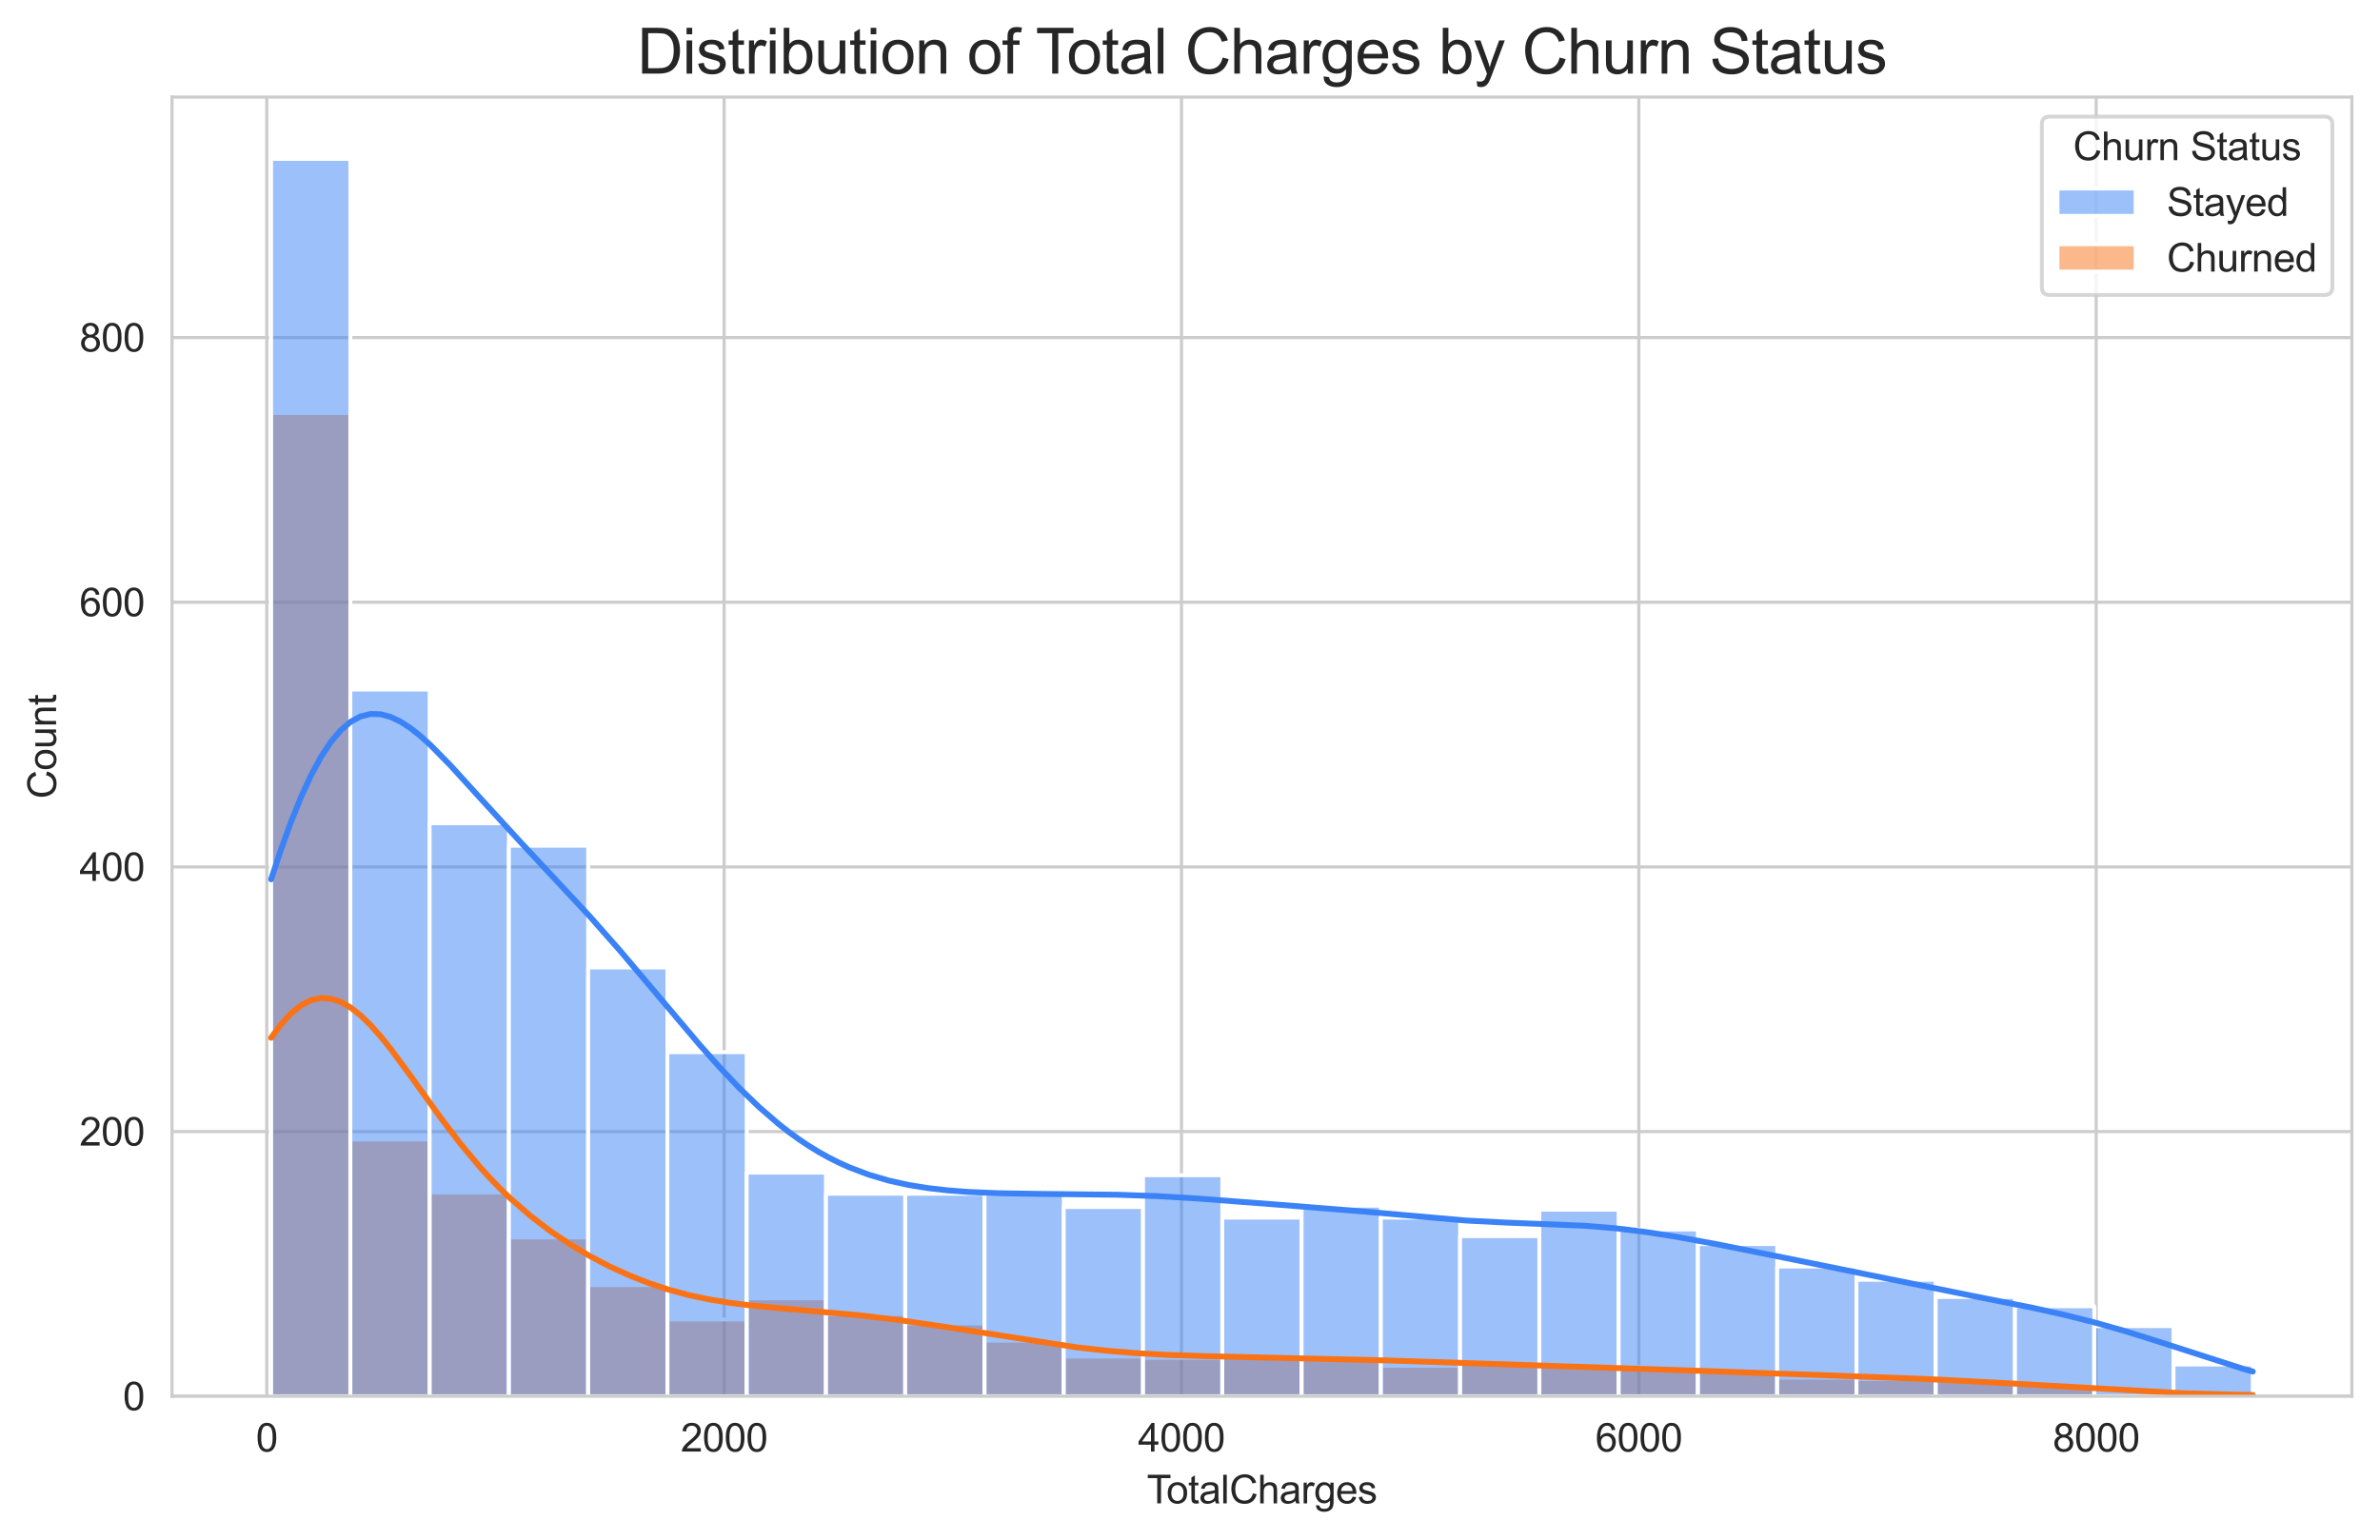 <?xml version="1.0" encoding="utf-8" standalone="no"?>
<!DOCTYPE svg PUBLIC "-//W3C//DTD SVG 1.1//EN"
  "http://www.w3.org/Graphics/SVG/1.1/DTD/svg11.dtd">
<svg xmlns:xlink="http://www.w3.org/1999/xlink" width="609.228pt" height="394.217pt" viewBox="0 0 609.228 394.217" xmlns="http://www.w3.org/2000/svg" version="1.1">
 <defs>
  <style type="text/css">*{stroke-linejoin: round; stroke-linecap: butt}</style>
 </defs>
 <g id="figure_1">
  <g id="patch_1">
   <path d="M 0 394.217 
L 609.228 394.217 
L 609.228 0 
L 0 0 
z
" style="fill: #ffffff"/>
  </g>
  <g id="axes_1">
   <g id="patch_2">
    <path d="M 44.028 357.488 
L 602.028 357.488 
L 602.028 24.848 
L 44.028 24.848 
z
" style="fill: #ffffff"/>
   </g>
   <g id="matplotlib.axis_1">
    <g id="xtick_1">
     <g id="line2d_1">
      <path d="M 68.291 357.488 
L 68.291 24.848 
" clip-path="url(#p79ebdaca90)" style="fill: none; stroke: #cccccc; stroke-width: 0.8; stroke-linecap: round"/>
     </g>
     <g id="text_1">
      <!-- 0 -->
      <g style="fill: #262626" transform="translate(65.511 371.645) scale(0.1 -0.1)">
       <defs>
        <path id="ArialMT-30" d="M 266 2259 
Q 266 3072 433 3567 
Q 600 4063 929 4331 
Q 1259 4600 1759 4600 
Q 2128 4600 2406 4451 
Q 2684 4303 2865 4023 
Q 3047 3744 3150 3342 
Q 3253 2941 3253 2259 
Q 3253 1453 3087 958 
Q 2922 463 2592 192 
Q 2263 -78 1759 -78 
Q 1097 -78 719 397 
Q 266 969 266 2259 
z
M 844 2259 
Q 844 1131 1108 757 
Q 1372 384 1759 384 
Q 2147 384 2411 759 
Q 2675 1134 2675 2259 
Q 2675 3391 2411 3762 
Q 2147 4134 1753 4134 
Q 1366 4134 1134 3806 
Q 844 3388 844 2259 
z
" transform="scale(0.016)"/>
       </defs>
       <use xlink:href="#ArialMT-30"/>
      </g>
     </g>
    </g>
    <g id="xtick_2">
     <g id="line2d_2">
      <path d="M 185.363 357.488 
L 185.363 24.848 
" clip-path="url(#p79ebdaca90)" style="fill: none; stroke: #cccccc; stroke-width: 0.8; stroke-linecap: round"/>
     </g>
     <g id="text_2">
      <!-- 2000 -->
      <g style="fill: #262626" transform="translate(174.241 371.645) scale(0.1 -0.1)">
       <defs>
        <path id="ArialMT-32" d="M 3222 541 
L 3222 0 
L 194 0 
Q 188 203 259 391 
Q 375 700 629 1000 
Q 884 1300 1366 1694 
Q 2113 2306 2375 2664 
Q 2638 3022 2638 3341 
Q 2638 3675 2398 3904 
Q 2159 4134 1775 4134 
Q 1369 4134 1125 3890 
Q 881 3647 878 3216 
L 300 3275 
Q 359 3922 746 4261 
Q 1134 4600 1788 4600 
Q 2447 4600 2831 4234 
Q 3216 3869 3216 3328 
Q 3216 3053 3103 2787 
Q 2991 2522 2730 2228 
Q 2469 1934 1863 1422 
Q 1356 997 1212 845 
Q 1069 694 975 541 
L 3222 541 
z
" transform="scale(0.016)"/>
       </defs>
       <use xlink:href="#ArialMT-32"/>
       <use xlink:href="#ArialMT-30" transform="translate(55.615 0)"/>
       <use xlink:href="#ArialMT-30" transform="translate(111.23 0)"/>
       <use xlink:href="#ArialMT-30" transform="translate(166.846 0)"/>
      </g>
     </g>
    </g>
    <g id="xtick_3">
     <g id="line2d_3">
      <path d="M 302.435 357.488 
L 302.435 24.848 
" clip-path="url(#p79ebdaca90)" style="fill: none; stroke: #cccccc; stroke-width: 0.8; stroke-linecap: round"/>
     </g>
     <g id="text_3">
      <!-- 4000 -->
      <g style="fill: #262626" transform="translate(291.313 371.645) scale(0.1 -0.1)">
       <defs>
        <path id="ArialMT-34" d="M 2069 0 
L 2069 1097 
L 81 1097 
L 81 1613 
L 2172 4581 
L 2631 4581 
L 2631 1613 
L 3250 1613 
L 3250 1097 
L 2631 1097 
L 2631 0 
L 2069 0 
z
M 2069 1613 
L 2069 3678 
L 634 1613 
L 2069 1613 
z
" transform="scale(0.016)"/>
       </defs>
       <use xlink:href="#ArialMT-34"/>
       <use xlink:href="#ArialMT-30" transform="translate(55.615 0)"/>
       <use xlink:href="#ArialMT-30" transform="translate(111.23 0)"/>
       <use xlink:href="#ArialMT-30" transform="translate(166.846 0)"/>
      </g>
     </g>
    </g>
    <g id="xtick_4">
     <g id="line2d_4">
      <path d="M 419.507 357.488 
L 419.507 24.848 
" clip-path="url(#p79ebdaca90)" style="fill: none; stroke: #cccccc; stroke-width: 0.8; stroke-linecap: round"/>
     </g>
     <g id="text_4">
      <!-- 6000 -->
      <g style="fill: #262626" transform="translate(408.385 371.645) scale(0.1 -0.1)">
       <defs>
        <path id="ArialMT-36" d="M 3184 3459 
L 2625 3416 
Q 2550 3747 2413 3897 
Q 2184 4138 1850 4138 
Q 1581 4138 1378 3988 
Q 1113 3794 959 3422 
Q 806 3050 800 2363 
Q 1003 2672 1297 2822 
Q 1591 2972 1913 2972 
Q 2475 2972 2870 2558 
Q 3266 2144 3266 1488 
Q 3266 1056 3080 686 
Q 2894 316 2569 119 
Q 2244 -78 1831 -78 
Q 1128 -78 684 439 
Q 241 956 241 2144 
Q 241 3472 731 4075 
Q 1159 4600 1884 4600 
Q 2425 4600 2770 4297 
Q 3116 3994 3184 3459 
z
M 888 1484 
Q 888 1194 1011 928 
Q 1134 663 1356 523 
Q 1578 384 1822 384 
Q 2178 384 2434 671 
Q 2691 959 2691 1453 
Q 2691 1928 2437 2201 
Q 2184 2475 1800 2475 
Q 1419 2475 1153 2201 
Q 888 1928 888 1484 
z
" transform="scale(0.016)"/>
       </defs>
       <use xlink:href="#ArialMT-36"/>
       <use xlink:href="#ArialMT-30" transform="translate(55.615 0)"/>
       <use xlink:href="#ArialMT-30" transform="translate(111.23 0)"/>
       <use xlink:href="#ArialMT-30" transform="translate(166.846 0)"/>
      </g>
     </g>
    </g>
    <g id="xtick_5">
     <g id="line2d_5">
      <path d="M 536.579 357.488 
L 536.579 24.848 
" clip-path="url(#p79ebdaca90)" style="fill: none; stroke: #cccccc; stroke-width: 0.8; stroke-linecap: round"/>
     </g>
     <g id="text_5">
      <!-- 8000 -->
      <g style="fill: #262626" transform="translate(525.457 371.645) scale(0.1 -0.1)">
       <defs>
        <path id="ArialMT-38" d="M 1131 2484 
Q 781 2613 612 2850 
Q 444 3088 444 3419 
Q 444 3919 803 4259 
Q 1163 4600 1759 4600 
Q 2359 4600 2725 4251 
Q 3091 3903 3091 3403 
Q 3091 3084 2923 2848 
Q 2756 2613 2416 2484 
Q 2838 2347 3058 2040 
Q 3278 1734 3278 1309 
Q 3278 722 2862 322 
Q 2447 -78 1769 -78 
Q 1091 -78 675 323 
Q 259 725 259 1325 
Q 259 1772 486 2073 
Q 713 2375 1131 2484 
z
M 1019 3438 
Q 1019 3113 1228 2906 
Q 1438 2700 1772 2700 
Q 2097 2700 2305 2904 
Q 2513 3109 2513 3406 
Q 2513 3716 2298 3927 
Q 2084 4138 1766 4138 
Q 1444 4138 1231 3931 
Q 1019 3725 1019 3438 
z
M 838 1322 
Q 838 1081 952 856 
Q 1066 631 1291 507 
Q 1516 384 1775 384 
Q 2178 384 2440 643 
Q 2703 903 2703 1303 
Q 2703 1709 2433 1975 
Q 2163 2241 1756 2241 
Q 1359 2241 1098 1978 
Q 838 1716 838 1322 
z
" transform="scale(0.016)"/>
       </defs>
       <use xlink:href="#ArialMT-38"/>
       <use xlink:href="#ArialMT-30" transform="translate(55.615 0)"/>
       <use xlink:href="#ArialMT-30" transform="translate(111.23 0)"/>
       <use xlink:href="#ArialMT-30" transform="translate(166.846 0)"/>
      </g>
     </g>
    </g>
    <g id="text_6">
     <!-- TotalCharges -->
     <g style="fill: #262626" transform="translate(293.572 384.913) scale(0.1 -0.1)">
      <defs>
       <path id="ArialMT-54" d="M 1659 0 
L 1659 4041 
L 150 4041 
L 150 4581 
L 3781 4581 
L 3781 4041 
L 2266 4041 
L 2266 0 
L 1659 0 
z
" transform="scale(0.016)"/>
       <path id="ArialMT-6f" d="M 213 1659 
Q 213 2581 725 3025 
Q 1153 3394 1769 3394 
Q 2453 3394 2887 2945 
Q 3322 2497 3322 1706 
Q 3322 1066 3130 698 
Q 2938 331 2570 128 
Q 2203 -75 1769 -75 
Q 1072 -75 642 372 
Q 213 819 213 1659 
z
M 791 1659 
Q 791 1022 1069 705 
Q 1347 388 1769 388 
Q 2188 388 2466 706 
Q 2744 1025 2744 1678 
Q 2744 2294 2464 2611 
Q 2184 2928 1769 2928 
Q 1347 2928 1069 2612 
Q 791 2297 791 1659 
z
" transform="scale(0.016)"/>
       <path id="ArialMT-74" d="M 1650 503 
L 1731 6 
Q 1494 -44 1306 -44 
Q 1000 -44 831 53 
Q 663 150 594 308 
Q 525 466 525 972 
L 525 2881 
L 113 2881 
L 113 3319 
L 525 3319 
L 525 4141 
L 1084 4478 
L 1084 3319 
L 1650 3319 
L 1650 2881 
L 1084 2881 
L 1084 941 
Q 1084 700 1114 631 
Q 1144 563 1211 522 
Q 1278 481 1403 481 
Q 1497 481 1650 503 
z
" transform="scale(0.016)"/>
       <path id="ArialMT-61" d="M 2588 409 
Q 2275 144 1986 34 
Q 1697 -75 1366 -75 
Q 819 -75 525 192 
Q 231 459 231 875 
Q 231 1119 342 1320 
Q 453 1522 633 1644 
Q 813 1766 1038 1828 
Q 1203 1872 1538 1913 
Q 2219 1994 2541 2106 
Q 2544 2222 2544 2253 
Q 2544 2597 2384 2738 
Q 2169 2928 1744 2928 
Q 1347 2928 1158 2789 
Q 969 2650 878 2297 
L 328 2372 
Q 403 2725 575 2942 
Q 747 3159 1072 3276 
Q 1397 3394 1825 3394 
Q 2250 3394 2515 3294 
Q 2781 3194 2906 3042 
Q 3031 2891 3081 2659 
Q 3109 2516 3109 2141 
L 3109 1391 
Q 3109 606 3145 398 
Q 3181 191 3288 0 
L 2700 0 
Q 2613 175 2588 409 
z
M 2541 1666 
Q 2234 1541 1622 1453 
Q 1275 1403 1131 1340 
Q 988 1278 909 1158 
Q 831 1038 831 891 
Q 831 666 1001 516 
Q 1172 366 1500 366 
Q 1825 366 2078 508 
Q 2331 650 2450 897 
Q 2541 1088 2541 1459 
L 2541 1666 
z
" transform="scale(0.016)"/>
       <path id="ArialMT-6c" d="M 409 0 
L 409 4581 
L 972 4581 
L 972 0 
L 409 0 
z
" transform="scale(0.016)"/>
       <path id="ArialMT-43" d="M 3763 1606 
L 4369 1453 
Q 4178 706 3683 314 
Q 3188 -78 2472 -78 
Q 1731 -78 1267 223 
Q 803 525 561 1097 
Q 319 1669 319 2325 
Q 319 3041 592 3573 
Q 866 4106 1370 4382 
Q 1875 4659 2481 4659 
Q 3169 4659 3637 4309 
Q 4106 3959 4291 3325 
L 3694 3184 
Q 3534 3684 3231 3912 
Q 2928 4141 2469 4141 
Q 1941 4141 1586 3887 
Q 1231 3634 1087 3207 
Q 944 2781 944 2328 
Q 944 1744 1114 1308 
Q 1284 872 1643 656 
Q 2003 441 2422 441 
Q 2931 441 3284 734 
Q 3638 1028 3763 1606 
z
" transform="scale(0.016)"/>
       <path id="ArialMT-68" d="M 422 0 
L 422 4581 
L 984 4581 
L 984 2938 
Q 1378 3394 1978 3394 
Q 2347 3394 2619 3248 
Q 2891 3103 3008 2847 
Q 3125 2591 3125 2103 
L 3125 0 
L 2563 0 
L 2563 2103 
Q 2563 2525 2380 2717 
Q 2197 2909 1863 2909 
Q 1613 2909 1392 2779 
Q 1172 2650 1078 2428 
Q 984 2206 984 1816 
L 984 0 
L 422 0 
z
" transform="scale(0.016)"/>
       <path id="ArialMT-72" d="M 416 0 
L 416 3319 
L 922 3319 
L 922 2816 
Q 1116 3169 1280 3281 
Q 1444 3394 1641 3394 
Q 1925 3394 2219 3213 
L 2025 2691 
Q 1819 2813 1613 2813 
Q 1428 2813 1281 2702 
Q 1134 2591 1072 2394 
Q 978 2094 978 1738 
L 978 0 
L 416 0 
z
" transform="scale(0.016)"/>
       <path id="ArialMT-67" d="M 319 -275 
L 866 -356 
Q 900 -609 1056 -725 
Q 1266 -881 1628 -881 
Q 2019 -881 2231 -725 
Q 2444 -569 2519 -288 
Q 2563 -116 2559 434 
Q 2191 0 1641 0 
Q 956 0 581 494 
Q 206 988 206 1678 
Q 206 2153 378 2554 
Q 550 2956 876 3175 
Q 1203 3394 1644 3394 
Q 2231 3394 2613 2919 
L 2613 3319 
L 3131 3319 
L 3131 450 
Q 3131 -325 2973 -648 
Q 2816 -972 2473 -1159 
Q 2131 -1347 1631 -1347 
Q 1038 -1347 672 -1080 
Q 306 -813 319 -275 
z
M 784 1719 
Q 784 1066 1043 766 
Q 1303 466 1694 466 
Q 2081 466 2343 764 
Q 2606 1063 2606 1700 
Q 2606 2309 2336 2618 
Q 2066 2928 1684 2928 
Q 1309 2928 1046 2623 
Q 784 2319 784 1719 
z
" transform="scale(0.016)"/>
       <path id="ArialMT-65" d="M 2694 1069 
L 3275 997 
Q 3138 488 2766 206 
Q 2394 -75 1816 -75 
Q 1088 -75 661 373 
Q 234 822 234 1631 
Q 234 2469 665 2931 
Q 1097 3394 1784 3394 
Q 2450 3394 2872 2941 
Q 3294 2488 3294 1666 
Q 3294 1616 3291 1516 
L 816 1516 
Q 847 969 1125 678 
Q 1403 388 1819 388 
Q 2128 388 2347 550 
Q 2566 713 2694 1069 
z
M 847 1978 
L 2700 1978 
Q 2663 2397 2488 2606 
Q 2219 2931 1791 2931 
Q 1403 2931 1139 2672 
Q 875 2413 847 1978 
z
" transform="scale(0.016)"/>
       <path id="ArialMT-73" d="M 197 991 
L 753 1078 
Q 800 744 1014 566 
Q 1228 388 1613 388 
Q 2000 388 2187 545 
Q 2375 703 2375 916 
Q 2375 1106 2209 1216 
Q 2094 1291 1634 1406 
Q 1016 1563 777 1677 
Q 538 1791 414 1992 
Q 291 2194 291 2438 
Q 291 2659 392 2848 
Q 494 3038 669 3163 
Q 800 3259 1026 3326 
Q 1253 3394 1513 3394 
Q 1903 3394 2198 3281 
Q 2494 3169 2634 2976 
Q 2775 2784 2828 2463 
L 2278 2388 
Q 2241 2644 2061 2787 
Q 1881 2931 1553 2931 
Q 1166 2931 1000 2803 
Q 834 2675 834 2503 
Q 834 2394 903 2306 
Q 972 2216 1119 2156 
Q 1203 2125 1616 2013 
Q 2213 1853 2448 1751 
Q 2684 1650 2818 1456 
Q 2953 1263 2953 975 
Q 2953 694 2789 445 
Q 2625 197 2315 61 
Q 2006 -75 1616 -75 
Q 969 -75 630 194 
Q 291 463 197 991 
z
" transform="scale(0.016)"/>
      </defs>
      <use xlink:href="#ArialMT-54"/>
      <use xlink:href="#ArialMT-6f" transform="translate(49.959 0)"/>
      <use xlink:href="#ArialMT-74" transform="translate(105.574 0)"/>
      <use xlink:href="#ArialMT-61" transform="translate(133.357 0)"/>
      <use xlink:href="#ArialMT-6c" transform="translate(188.973 0)"/>
      <use xlink:href="#ArialMT-43" transform="translate(211.189 0)"/>
      <use xlink:href="#ArialMT-68" transform="translate(283.406 0)"/>
      <use xlink:href="#ArialMT-61" transform="translate(339.021 0)"/>
      <use xlink:href="#ArialMT-72" transform="translate(394.637 0)"/>
      <use xlink:href="#ArialMT-67" transform="translate(427.938 0)"/>
      <use xlink:href="#ArialMT-65" transform="translate(483.553 0)"/>
      <use xlink:href="#ArialMT-73" transform="translate(539.168 0)"/>
     </g>
    </g>
   </g>
   <g id="matplotlib.axis_2">
    <g id="ytick_1">
     <g id="line2d_6">
      <path d="M 44.028 357.488 
L 602.028 357.488 
" clip-path="url(#p79ebdaca90)" style="fill: none; stroke: #cccccc; stroke-width: 0.8; stroke-linecap: round"/>
     </g>
     <g id="text_7">
      <!-- 0 -->
      <g style="fill: #262626" transform="translate(31.467 361.066) scale(0.1 -0.1)">
       <use xlink:href="#ArialMT-30"/>
      </g>
     </g>
    </g>
    <g id="ytick_2">
     <g id="line2d_7">
      <path d="M 44.028 289.723 
L 602.028 289.723 
" clip-path="url(#p79ebdaca90)" style="fill: none; stroke: #cccccc; stroke-width: 0.8; stroke-linecap: round"/>
     </g>
     <g id="text_8">
      <!-- 200 -->
      <g style="fill: #262626" transform="translate(20.345 293.302) scale(0.1 -0.1)">
       <use xlink:href="#ArialMT-32"/>
       <use xlink:href="#ArialMT-30" transform="translate(55.615 0)"/>
       <use xlink:href="#ArialMT-30" transform="translate(111.23 0)"/>
      </g>
     </g>
    </g>
    <g id="ytick_3">
     <g id="line2d_8">
      <path d="M 44.028 221.958 
L 602.028 221.958 
" clip-path="url(#p79ebdaca90)" style="fill: none; stroke: #cccccc; stroke-width: 0.8; stroke-linecap: round"/>
     </g>
     <g id="text_9">
      <!-- 400 -->
      <g style="fill: #262626" transform="translate(20.345 225.537) scale(0.1 -0.1)">
       <use xlink:href="#ArialMT-34"/>
       <use xlink:href="#ArialMT-30" transform="translate(55.615 0)"/>
       <use xlink:href="#ArialMT-30" transform="translate(111.23 0)"/>
      </g>
     </g>
    </g>
    <g id="ytick_4">
     <g id="line2d_9">
      <path d="M 44.028 154.193 
L 602.028 154.193 
" clip-path="url(#p79ebdaca90)" style="fill: none; stroke: #cccccc; stroke-width: 0.8; stroke-linecap: round"/>
     </g>
     <g id="text_10">
      <!-- 600 -->
      <g style="fill: #262626" transform="translate(20.345 157.772) scale(0.1 -0.1)">
       <use xlink:href="#ArialMT-36"/>
       <use xlink:href="#ArialMT-30" transform="translate(55.615 0)"/>
       <use xlink:href="#ArialMT-30" transform="translate(111.23 0)"/>
      </g>
     </g>
    </g>
    <g id="ytick_5">
     <g id="line2d_10">
      <path d="M 44.028 86.429 
L 602.028 86.429 
" clip-path="url(#p79ebdaca90)" style="fill: none; stroke: #cccccc; stroke-width: 0.8; stroke-linecap: round"/>
     </g>
     <g id="text_11">
      <!-- 800 -->
      <g style="fill: #262626" transform="translate(20.345 90.008) scale(0.1 -0.1)">
       <use xlink:href="#ArialMT-38"/>
       <use xlink:href="#ArialMT-30" transform="translate(55.615 0)"/>
       <use xlink:href="#ArialMT-30" transform="translate(111.23 0)"/>
      </g>
     </g>
    </g>
    <g id="text_12">
     <!-- Count -->
     <g style="fill: #262626" transform="translate(14.358 204.509) rotate(-90) scale(0.1 -0.1)">
      <defs>
       <path id="ArialMT-75" d="M 2597 0 
L 2597 488 
Q 2209 -75 1544 -75 
Q 1250 -75 995 37 
Q 741 150 617 320 
Q 494 491 444 738 
Q 409 903 409 1263 
L 409 3319 
L 972 3319 
L 972 1478 
Q 972 1038 1006 884 
Q 1059 663 1231 536 
Q 1403 409 1656 409 
Q 1909 409 2131 539 
Q 2353 669 2445 892 
Q 2538 1116 2538 1541 
L 2538 3319 
L 3100 3319 
L 3100 0 
L 2597 0 
z
" transform="scale(0.016)"/>
       <path id="ArialMT-6e" d="M 422 0 
L 422 3319 
L 928 3319 
L 928 2847 
Q 1294 3394 1984 3394 
Q 2284 3394 2536 3286 
Q 2788 3178 2913 3003 
Q 3038 2828 3088 2588 
Q 3119 2431 3119 2041 
L 3119 0 
L 2556 0 
L 2556 2019 
Q 2556 2363 2490 2533 
Q 2425 2703 2258 2804 
Q 2091 2906 1866 2906 
Q 1506 2906 1245 2678 
Q 984 2450 984 1813 
L 984 0 
L 422 0 
z
" transform="scale(0.016)"/>
      </defs>
      <use xlink:href="#ArialMT-43"/>
      <use xlink:href="#ArialMT-6f" transform="translate(72.217 0)"/>
      <use xlink:href="#ArialMT-75" transform="translate(127.832 0)"/>
      <use xlink:href="#ArialMT-6e" transform="translate(183.447 0)"/>
      <use xlink:href="#ArialMT-74" transform="translate(239.062 0)"/>
     </g>
    </g>
   </g>
   <g id="patch_3">
    <path d="M 69.392 357.488 
L 89.683 357.488 
L 89.683 105.742 
L 69.392 105.742 
z
" clip-path="url(#p79ebdaca90)" style="fill: #f97316; fill-opacity: 0.5; stroke: #ffffff; stroke-linejoin: miter"/>
   </g>
   <g id="patch_4">
    <path d="M 89.683 357.488 
L 109.974 357.488 
L 109.974 291.756 
L 89.683 291.756 
z
" clip-path="url(#p79ebdaca90)" style="fill: #f97316; fill-opacity: 0.5; stroke: #ffffff; stroke-linejoin: miter"/>
   </g>
   <g id="patch_5">
    <path d="M 109.974 357.488 
L 130.264 357.488 
L 130.264 305.309 
L 109.974 305.309 
z
" clip-path="url(#p79ebdaca90)" style="fill: #f97316; fill-opacity: 0.5; stroke: #ffffff; stroke-linejoin: miter"/>
   </g>
   <g id="patch_6">
    <path d="M 130.264 357.488 
L 150.555 357.488 
L 150.555 316.829 
L 130.264 316.829 
z
" clip-path="url(#p79ebdaca90)" style="fill: #f97316; fill-opacity: 0.5; stroke: #ffffff; stroke-linejoin: miter"/>
   </g>
   <g id="patch_7">
    <path d="M 150.555 357.488 
L 170.846 357.488 
L 170.846 329.026 
L 150.555 329.026 
z
" clip-path="url(#p79ebdaca90)" style="fill: #f97316; fill-opacity: 0.5; stroke: #ffffff; stroke-linejoin: miter"/>
   </g>
   <g id="patch_8">
    <path d="M 170.846 357.488 
L 191.137 357.488 
L 191.137 337.836 
L 170.846 337.836 
z
" clip-path="url(#p79ebdaca90)" style="fill: #f97316; fill-opacity: 0.5; stroke: #ffffff; stroke-linejoin: miter"/>
   </g>
   <g id="patch_9">
    <path d="M 191.137 357.488 
L 211.428 357.488 
L 211.428 332.415 
L 191.137 332.415 
z
" clip-path="url(#p79ebdaca90)" style="fill: #f97316; fill-opacity: 0.5; stroke: #ffffff; stroke-linejoin: miter"/>
   </g>
   <g id="patch_10">
    <path d="M 211.428 357.488 
L 231.719 357.488 
L 231.719 336.48 
L 211.428 336.48 
z
" clip-path="url(#p79ebdaca90)" style="fill: #f97316; fill-opacity: 0.5; stroke: #ffffff; stroke-linejoin: miter"/>
   </g>
   <g id="patch_11">
    <path d="M 231.719 357.488 
L 252.01 357.488 
L 252.01 338.852 
L 231.719 338.852 
z
" clip-path="url(#p79ebdaca90)" style="fill: #f97316; fill-opacity: 0.5; stroke: #ffffff; stroke-linejoin: miter"/>
   </g>
   <g id="patch_12">
    <path d="M 252.01 357.488 
L 272.301 357.488 
L 272.301 343.257 
L 252.01 343.257 
z
" clip-path="url(#p79ebdaca90)" style="fill: #f97316; fill-opacity: 0.5; stroke: #ffffff; stroke-linejoin: miter"/>
   </g>
   <g id="patch_13">
    <path d="M 272.301 357.488 
L 292.592 357.488 
L 292.592 347.323 
L 272.301 347.323 
z
" clip-path="url(#p79ebdaca90)" style="fill: #f97316; fill-opacity: 0.5; stroke: #ffffff; stroke-linejoin: miter"/>
   </g>
   <g id="patch_14">
    <path d="M 292.592 357.488 
L 312.883 357.488 
L 312.883 347.662 
L 292.592 347.662 
z
" clip-path="url(#p79ebdaca90)" style="fill: #f97316; fill-opacity: 0.5; stroke: #ffffff; stroke-linejoin: miter"/>
   </g>
   <g id="patch_15">
    <path d="M 312.883 357.488 
L 333.174 357.488 
L 333.174 347.323 
L 312.883 347.323 
z
" clip-path="url(#p79ebdaca90)" style="fill: #f97316; fill-opacity: 0.5; stroke: #ffffff; stroke-linejoin: miter"/>
   </g>
   <g id="patch_16">
    <path d="M 333.174 357.488 
L 353.464 357.488 
L 353.464 347.323 
L 333.174 347.323 
z
" clip-path="url(#p79ebdaca90)" style="fill: #f97316; fill-opacity: 0.5; stroke: #ffffff; stroke-linejoin: miter"/>
   </g>
   <g id="patch_17">
    <path d="M 353.464 357.488 
L 373.755 357.488 
L 373.755 349.695 
L 353.464 349.695 
z
" clip-path="url(#p79ebdaca90)" style="fill: #f97316; fill-opacity: 0.5; stroke: #ffffff; stroke-linejoin: miter"/>
   </g>
   <g id="patch_18">
    <path d="M 373.755 357.488 
L 394.046 357.488 
L 394.046 349.017 
L 373.755 349.017 
z
" clip-path="url(#p79ebdaca90)" style="fill: #f97316; fill-opacity: 0.5; stroke: #ffffff; stroke-linejoin: miter"/>
   </g>
   <g id="patch_19">
    <path d="M 394.046 357.488 
L 414.337 357.488 
L 414.337 349.695 
L 394.046 349.695 
z
" clip-path="url(#p79ebdaca90)" style="fill: #f97316; fill-opacity: 0.5; stroke: #ffffff; stroke-linejoin: miter"/>
   </g>
   <g id="patch_20">
    <path d="M 414.337 357.488 
L 434.628 357.488 
L 434.628 350.033 
L 414.337 350.033 
z
" clip-path="url(#p79ebdaca90)" style="fill: #f97316; fill-opacity: 0.5; stroke: #ffffff; stroke-linejoin: miter"/>
   </g>
   <g id="patch_21">
    <path d="M 434.628 357.488 
L 454.919 357.488 
L 454.919 350.711 
L 434.628 350.711 
z
" clip-path="url(#p79ebdaca90)" style="fill: #f97316; fill-opacity: 0.5; stroke: #ffffff; stroke-linejoin: miter"/>
   </g>
   <g id="patch_22">
    <path d="M 454.919 357.488 
L 475.21 357.488 
L 475.21 352.744 
L 454.919 352.744 
z
" clip-path="url(#p79ebdaca90)" style="fill: #f97316; fill-opacity: 0.5; stroke: #ffffff; stroke-linejoin: miter"/>
   </g>
   <g id="patch_23">
    <path d="M 475.21 357.488 
L 495.501 357.488 
L 495.501 353.083 
L 475.21 353.083 
z
" clip-path="url(#p79ebdaca90)" style="fill: #f97316; fill-opacity: 0.5; stroke: #ffffff; stroke-linejoin: miter"/>
   </g>
   <g id="patch_24">
    <path d="M 495.501 357.488 
L 515.792 357.488 
L 515.792 353.422 
L 495.501 353.422 
z
" clip-path="url(#p79ebdaca90)" style="fill: #f97316; fill-opacity: 0.5; stroke: #ffffff; stroke-linejoin: miter"/>
   </g>
   <g id="patch_25">
    <path d="M 515.792 357.488 
L 536.083 357.488 
L 536.083 354.438 
L 515.792 354.438 
z
" clip-path="url(#p79ebdaca90)" style="fill: #f97316; fill-opacity: 0.5; stroke: #ffffff; stroke-linejoin: miter"/>
   </g>
   <g id="patch_26">
    <path d="M 536.083 357.488 
L 556.374 357.488 
L 556.374 356.81 
L 536.083 356.81 
z
" clip-path="url(#p79ebdaca90)" style="fill: #f97316; fill-opacity: 0.5; stroke: #ffffff; stroke-linejoin: miter"/>
   </g>
   <g id="patch_27">
    <path d="M 556.374 357.488 
L 576.664 357.488 
L 576.664 357.149 
L 556.374 357.149 
z
" clip-path="url(#p79ebdaca90)" style="fill: #f97316; fill-opacity: 0.5; stroke: #ffffff; stroke-linejoin: miter"/>
   </g>
   <g id="patch_28">
    <path d="M 69.392 357.488 
L 89.683 357.488 
L 89.683 40.688 
L 69.392 40.688 
z
" clip-path="url(#p79ebdaca90)" style="fill: #3b82f6; fill-opacity: 0.5; stroke: #ffffff; stroke-linejoin: miter"/>
   </g>
   <g id="patch_29">
    <path d="M 89.683 357.488 
L 109.974 357.488 
L 109.974 176.556 
L 89.683 176.556 
z
" clip-path="url(#p79ebdaca90)" style="fill: #3b82f6; fill-opacity: 0.5; stroke: #ffffff; stroke-linejoin: miter"/>
   </g>
   <g id="patch_30">
    <path d="M 109.974 357.488 
L 130.264 357.488 
L 130.264 210.777 
L 109.974 210.777 
z
" clip-path="url(#p79ebdaca90)" style="fill: #3b82f6; fill-opacity: 0.5; stroke: #ffffff; stroke-linejoin: miter"/>
   </g>
   <g id="patch_31">
    <path d="M 130.264 357.488 
L 150.555 357.488 
L 150.555 216.537 
L 130.264 216.537 
z
" clip-path="url(#p79ebdaca90)" style="fill: #3b82f6; fill-opacity: 0.5; stroke: #ffffff; stroke-linejoin: miter"/>
   </g>
   <g id="patch_32">
    <path d="M 150.555 357.488 
L 170.846 357.488 
L 170.846 247.709 
L 150.555 247.709 
z
" clip-path="url(#p79ebdaca90)" style="fill: #3b82f6; fill-opacity: 0.5; stroke: #ffffff; stroke-linejoin: miter"/>
   </g>
   <g id="patch_33">
    <path d="M 170.846 357.488 
L 191.137 357.488 
L 191.137 269.393 
L 170.846 269.393 
z
" clip-path="url(#p79ebdaca90)" style="fill: #3b82f6; fill-opacity: 0.5; stroke: #ffffff; stroke-linejoin: miter"/>
   </g>
   <g id="patch_34">
    <path d="M 191.137 357.488 
L 211.428 357.488 
L 211.428 300.226 
L 191.137 300.226 
z
" clip-path="url(#p79ebdaca90)" style="fill: #3b82f6; fill-opacity: 0.5; stroke: #ffffff; stroke-linejoin: miter"/>
   </g>
   <g id="patch_35">
    <path d="M 211.428 357.488 
L 231.719 357.488 
L 231.719 305.647 
L 211.428 305.647 
z
" clip-path="url(#p79ebdaca90)" style="fill: #3b82f6; fill-opacity: 0.5; stroke: #ffffff; stroke-linejoin: miter"/>
   </g>
   <g id="patch_36">
    <path d="M 231.719 357.488 
L 252.01 357.488 
L 252.01 305.647 
L 231.719 305.647 
z
" clip-path="url(#p79ebdaca90)" style="fill: #3b82f6; fill-opacity: 0.5; stroke: #ffffff; stroke-linejoin: miter"/>
   </g>
   <g id="patch_37">
    <path d="M 252.01 357.488 
L 272.301 357.488 
L 272.301 305.647 
L 252.01 305.647 
z
" clip-path="url(#p79ebdaca90)" style="fill: #3b82f6; fill-opacity: 0.5; stroke: #ffffff; stroke-linejoin: miter"/>
   </g>
   <g id="patch_38">
    <path d="M 272.301 357.488 
L 292.592 357.488 
L 292.592 309.036 
L 272.301 309.036 
z
" clip-path="url(#p79ebdaca90)" style="fill: #3b82f6; fill-opacity: 0.5; stroke: #ffffff; stroke-linejoin: miter"/>
   </g>
   <g id="patch_39">
    <path d="M 292.592 357.488 
L 312.883 357.488 
L 312.883 300.904 
L 292.592 300.904 
z
" clip-path="url(#p79ebdaca90)" style="fill: #3b82f6; fill-opacity: 0.5; stroke: #ffffff; stroke-linejoin: miter"/>
   </g>
   <g id="patch_40">
    <path d="M 312.883 357.488 
L 333.174 357.488 
L 333.174 311.746 
L 312.883 311.746 
z
" clip-path="url(#p79ebdaca90)" style="fill: #3b82f6; fill-opacity: 0.5; stroke: #ffffff; stroke-linejoin: miter"/>
   </g>
   <g id="patch_41">
    <path d="M 333.174 357.488 
L 353.464 357.488 
L 353.464 308.697 
L 333.174 308.697 
z
" clip-path="url(#p79ebdaca90)" style="fill: #3b82f6; fill-opacity: 0.5; stroke: #ffffff; stroke-linejoin: miter"/>
   </g>
   <g id="patch_42">
    <path d="M 353.464 357.488 
L 373.755 357.488 
L 373.755 311.746 
L 353.464 311.746 
z
" clip-path="url(#p79ebdaca90)" style="fill: #3b82f6; fill-opacity: 0.5; stroke: #ffffff; stroke-linejoin: miter"/>
   </g>
   <g id="patch_43">
    <path d="M 373.755 357.488 
L 394.046 357.488 
L 394.046 316.49 
L 373.755 316.49 
z
" clip-path="url(#p79ebdaca90)" style="fill: #3b82f6; fill-opacity: 0.5; stroke: #ffffff; stroke-linejoin: miter"/>
   </g>
   <g id="patch_44">
    <path d="M 394.046 357.488 
L 414.337 357.488 
L 414.337 309.713 
L 394.046 309.713 
z
" clip-path="url(#p79ebdaca90)" style="fill: #3b82f6; fill-opacity: 0.5; stroke: #ffffff; stroke-linejoin: miter"/>
   </g>
   <g id="patch_45">
    <path d="M 414.337 357.488 
L 434.628 357.488 
L 434.628 314.796 
L 414.337 314.796 
z
" clip-path="url(#p79ebdaca90)" style="fill: #3b82f6; fill-opacity: 0.5; stroke: #ffffff; stroke-linejoin: miter"/>
   </g>
   <g id="patch_46">
    <path d="M 434.628 357.488 
L 454.919 357.488 
L 454.919 318.523 
L 434.628 318.523 
z
" clip-path="url(#p79ebdaca90)" style="fill: #3b82f6; fill-opacity: 0.5; stroke: #ffffff; stroke-linejoin: miter"/>
   </g>
   <g id="patch_47">
    <path d="M 454.919 357.488 
L 475.21 357.488 
L 475.21 324.283 
L 454.919 324.283 
z
" clip-path="url(#p79ebdaca90)" style="fill: #3b82f6; fill-opacity: 0.5; stroke: #ffffff; stroke-linejoin: miter"/>
   </g>
   <g id="patch_48">
    <path d="M 475.21 357.488 
L 495.501 357.488 
L 495.501 327.671 
L 475.21 327.671 
z
" clip-path="url(#p79ebdaca90)" style="fill: #3b82f6; fill-opacity: 0.5; stroke: #ffffff; stroke-linejoin: miter"/>
   </g>
   <g id="patch_49">
    <path d="M 495.501 357.488 
L 515.792 357.488 
L 515.792 332.076 
L 495.501 332.076 
z
" clip-path="url(#p79ebdaca90)" style="fill: #3b82f6; fill-opacity: 0.5; stroke: #ffffff; stroke-linejoin: miter"/>
   </g>
   <g id="patch_50">
    <path d="M 515.792 357.488 
L 536.083 357.488 
L 536.083 334.447 
L 515.792 334.447 
z
" clip-path="url(#p79ebdaca90)" style="fill: #3b82f6; fill-opacity: 0.5; stroke: #ffffff; stroke-linejoin: miter"/>
   </g>
   <g id="patch_51">
    <path d="M 536.083 357.488 
L 556.374 357.488 
L 556.374 339.53 
L 536.083 339.53 
z
" clip-path="url(#p79ebdaca90)" style="fill: #3b82f6; fill-opacity: 0.5; stroke: #ffffff; stroke-linejoin: miter"/>
   </g>
   <g id="patch_52">
    <path d="M 556.374 357.488 
L 576.664 357.488 
L 576.664 349.356 
L 556.374 349.356 
z
" clip-path="url(#p79ebdaca90)" style="fill: #3b82f6; fill-opacity: 0.5; stroke: #ffffff; stroke-linejoin: miter"/>
   </g>
   <g id="line2d_11">
    <path d="M 69.392 265.713 
L 71.941 262.245 
L 74.49 259.462 
L 77.039 257.406 
L 79.588 256.096 
L 82.137 255.531 
L 84.686 255.689 
L 87.236 256.527 
L 89.785 257.989 
L 92.334 260.002 
L 94.883 262.487 
L 97.432 265.358 
L 99.981 268.527 
L 105.079 275.426 
L 112.727 286.088 
L 117.825 292.79 
L 122.923 298.889 
L 125.472 301.684 
L 128.021 304.307 
L 130.57 306.765 
L 135.669 311.217 
L 140.767 315.12 
L 145.865 318.555 
L 150.963 321.587 
L 156.061 324.255 
L 161.16 326.582 
L 166.258 328.579 
L 171.356 330.253 
L 176.454 331.618 
L 181.553 332.702 
L 186.651 333.543 
L 191.749 334.191 
L 199.396 334.93 
L 219.789 336.735 
L 229.986 337.972 
L 240.182 339.462 
L 275.87 345.005 
L 283.517 345.85 
L 291.164 346.478 
L 298.812 346.901 
L 309.008 347.227 
L 354.892 348.312 
L 433.914 350.94 
L 469.602 352.199 
L 492.544 353.054 
L 510.388 353.964 
L 558.821 356.72 
L 571.566 357.071 
L 576.664 357.164 
L 576.664 357.164 
" clip-path="url(#p79ebdaca90)" style="fill: none; stroke: #f97316; stroke-width: 1.5; stroke-linecap: round"/>
   </g>
   <g id="line2d_12">
    <path d="M 69.392 225.133 
L 71.941 217.488 
L 74.49 210.455 
L 77.039 204.126 
L 79.588 198.573 
L 82.137 193.845 
L 84.686 189.971 
L 87.236 186.956 
L 89.785 184.782 
L 92.334 183.414 
L 94.883 182.799 
L 97.432 182.871 
L 99.981 183.555 
L 102.53 184.768 
L 105.079 186.426 
L 107.628 188.447 
L 110.178 190.752 
L 115.276 195.935 
L 122.923 204.332 
L 133.119 215.472 
L 150.963 234.621 
L 158.611 243.282 
L 168.807 255.341 
L 179.003 267.397 
L 184.102 273.132 
L 189.2 278.513 
L 194.298 283.442 
L 199.396 287.847 
L 201.945 289.839 
L 204.495 291.687 
L 207.044 293.389 
L 209.593 294.949 
L 212.142 296.369 
L 214.691 297.652 
L 217.24 298.805 
L 222.338 300.746 
L 227.437 302.251 
L 232.535 303.382 
L 237.633 304.207 
L 242.731 304.785 
L 247.829 305.173 
L 255.477 305.503 
L 265.673 305.673 
L 286.066 305.892 
L 296.262 306.25 
L 306.459 306.852 
L 326.852 308.413 
L 349.794 310.256 
L 375.285 312.499 
L 385.481 313.02 
L 405.874 313.845 
L 413.522 314.484 
L 421.169 315.415 
L 428.816 316.608 
L 439.013 318.473 
L 456.856 322.043 
L 505.289 331.867 
L 520.584 334.905 
L 528.231 336.602 
L 535.879 338.515 
L 543.526 340.675 
L 551.173 343.057 
L 574.115 350.438 
L 576.664 351.162 
L 576.664 351.162 
" clip-path="url(#p79ebdaca90)" style="fill: none; stroke: #3b82f6; stroke-width: 1.5; stroke-linecap: round"/>
   </g>
   <g id="patch_53">
    <path d="M 44.028 357.488 
L 44.028 24.848 
" style="fill: none; stroke: #cccccc; stroke-width: 0.8; stroke-linejoin: miter; stroke-linecap: square"/>
   </g>
   <g id="patch_54">
    <path d="M 602.028 357.488 
L 602.028 24.848 
" style="fill: none; stroke: #cccccc; stroke-width: 0.8; stroke-linejoin: miter; stroke-linecap: square"/>
   </g>
   <g id="patch_55">
    <path d="M 44.028 357.488 
L 602.028 357.488 
" style="fill: none; stroke: #cccccc; stroke-width: 0.8; stroke-linejoin: miter; stroke-linecap: square"/>
   </g>
   <g id="patch_56">
    <path d="M 44.028 24.848 
L 602.028 24.848 
" style="fill: none; stroke: #cccccc; stroke-width: 0.8; stroke-linejoin: miter; stroke-linecap: square"/>
   </g>
   <g id="text_13">
    <!-- Distribution of Total Charges by Churn Status -->
    <g style="fill: #262626" transform="translate(163.103 18.848) scale(0.16 -0.16)">
     <defs>
      <path id="ArialMT-44" d="M 494 0 
L 494 4581 
L 2072 4581 
Q 2606 4581 2888 4516 
Q 3281 4425 3559 4188 
Q 3922 3881 4101 3404 
Q 4281 2928 4281 2316 
Q 4281 1794 4159 1391 
Q 4038 988 3847 723 
Q 3656 459 3429 307 
Q 3203 156 2883 78 
Q 2563 0 2147 0 
L 494 0 
z
M 1100 541 
L 2078 541 
Q 2531 541 2789 625 
Q 3047 709 3200 863 
Q 3416 1078 3536 1442 
Q 3656 1806 3656 2325 
Q 3656 3044 3420 3430 
Q 3184 3816 2847 3947 
Q 2603 4041 2063 4041 
L 1100 4041 
L 1100 541 
z
" transform="scale(0.016)"/>
      <path id="ArialMT-69" d="M 425 3934 
L 425 4581 
L 988 4581 
L 988 3934 
L 425 3934 
z
M 425 0 
L 425 3319 
L 988 3319 
L 988 0 
L 425 0 
z
" transform="scale(0.016)"/>
      <path id="ArialMT-62" d="M 941 0 
L 419 0 
L 419 4581 
L 981 4581 
L 981 2947 
Q 1338 3394 1891 3394 
Q 2197 3394 2470 3270 
Q 2744 3147 2920 2923 
Q 3097 2700 3197 2384 
Q 3297 2069 3297 1709 
Q 3297 856 2875 390 
Q 2453 -75 1863 -75 
Q 1275 -75 941 416 
L 941 0 
z
M 934 1684 
Q 934 1088 1097 822 
Q 1363 388 1816 388 
Q 2184 388 2453 708 
Q 2722 1028 2722 1663 
Q 2722 2313 2464 2622 
Q 2206 2931 1841 2931 
Q 1472 2931 1203 2611 
Q 934 2291 934 1684 
z
" transform="scale(0.016)"/>
      <path id="ArialMT-20" transform="scale(0.016)"/>
      <path id="ArialMT-66" d="M 556 0 
L 556 2881 
L 59 2881 
L 59 3319 
L 556 3319 
L 556 3672 
Q 556 4006 616 4169 
Q 697 4388 901 4523 
Q 1106 4659 1475 4659 
Q 1713 4659 2000 4603 
L 1916 4113 
Q 1741 4144 1584 4144 
Q 1328 4144 1222 4034 
Q 1116 3925 1116 3625 
L 1116 3319 
L 1763 3319 
L 1763 2881 
L 1116 2881 
L 1116 0 
L 556 0 
z
" transform="scale(0.016)"/>
      <path id="ArialMT-79" d="M 397 -1278 
L 334 -750 
Q 519 -800 656 -800 
Q 844 -800 956 -737 
Q 1069 -675 1141 -563 
Q 1194 -478 1313 -144 
Q 1328 -97 1363 -6 
L 103 3319 
L 709 3319 
L 1400 1397 
Q 1534 1031 1641 628 
Q 1738 1016 1872 1384 
L 2581 3319 
L 3144 3319 
L 1881 -56 
Q 1678 -603 1566 -809 
Q 1416 -1088 1222 -1217 
Q 1028 -1347 759 -1347 
Q 597 -1347 397 -1278 
z
" transform="scale(0.016)"/>
      <path id="ArialMT-53" d="M 288 1472 
L 859 1522 
Q 900 1178 1048 958 
Q 1197 738 1509 602 
Q 1822 466 2213 466 
Q 2559 466 2825 569 
Q 3091 672 3220 851 
Q 3350 1031 3350 1244 
Q 3350 1459 3225 1620 
Q 3100 1781 2813 1891 
Q 2628 1963 1997 2114 
Q 1366 2266 1113 2400 
Q 784 2572 623 2826 
Q 463 3081 463 3397 
Q 463 3744 659 4045 
Q 856 4347 1234 4503 
Q 1613 4659 2075 4659 
Q 2584 4659 2973 4495 
Q 3363 4331 3572 4012 
Q 3781 3694 3797 3291 
L 3216 3247 
Q 3169 3681 2898 3903 
Q 2628 4125 2100 4125 
Q 1550 4125 1298 3923 
Q 1047 3722 1047 3438 
Q 1047 3191 1225 3031 
Q 1400 2872 2139 2705 
Q 2878 2538 3153 2413 
Q 3553 2228 3743 1945 
Q 3934 1663 3934 1294 
Q 3934 928 3725 604 
Q 3516 281 3123 101 
Q 2731 -78 2241 -78 
Q 1619 -78 1198 103 
Q 778 284 539 648 
Q 300 1013 288 1472 
z
" transform="scale(0.016)"/>
     </defs>
     <use xlink:href="#ArialMT-44"/>
     <use xlink:href="#ArialMT-69" transform="translate(72.217 0)"/>
     <use xlink:href="#ArialMT-73" transform="translate(94.434 0)"/>
     <use xlink:href="#ArialMT-74" transform="translate(144.434 0)"/>
     <use xlink:href="#ArialMT-72" transform="translate(172.217 0)"/>
     <use xlink:href="#ArialMT-69" transform="translate(205.518 0)"/>
     <use xlink:href="#ArialMT-62" transform="translate(227.734 0)"/>
     <use xlink:href="#ArialMT-75" transform="translate(283.35 0)"/>
     <use xlink:href="#ArialMT-74" transform="translate(338.965 0)"/>
     <use xlink:href="#ArialMT-69" transform="translate(366.748 0)"/>
     <use xlink:href="#ArialMT-6f" transform="translate(388.965 0)"/>
     <use xlink:href="#ArialMT-6e" transform="translate(444.58 0)"/>
     <use xlink:href="#ArialMT-20" transform="translate(500.195 0)"/>
     <use xlink:href="#ArialMT-6f" transform="translate(527.979 0)"/>
     <use xlink:href="#ArialMT-66" transform="translate(583.594 0)"/>
     <use xlink:href="#ArialMT-20" transform="translate(611.377 0)"/>
     <use xlink:href="#ArialMT-54" transform="translate(637.41 0)"/>
     <use xlink:href="#ArialMT-6f" transform="translate(687.369 0)"/>
     <use xlink:href="#ArialMT-74" transform="translate(742.984 0)"/>
     <use xlink:href="#ArialMT-61" transform="translate(770.768 0)"/>
     <use xlink:href="#ArialMT-6c" transform="translate(826.383 0)"/>
     <use xlink:href="#ArialMT-20" transform="translate(848.6 0)"/>
     <use xlink:href="#ArialMT-43" transform="translate(876.383 0)"/>
     <use xlink:href="#ArialMT-68" transform="translate(948.6 0)"/>
     <use xlink:href="#ArialMT-61" transform="translate(1004.215 0)"/>
     <use xlink:href="#ArialMT-72" transform="translate(1059.83 0)"/>
     <use xlink:href="#ArialMT-67" transform="translate(1093.131 0)"/>
     <use xlink:href="#ArialMT-65" transform="translate(1148.746 0)"/>
     <use xlink:href="#ArialMT-73" transform="translate(1204.361 0)"/>
     <use xlink:href="#ArialMT-20" transform="translate(1254.361 0)"/>
     <use xlink:href="#ArialMT-62" transform="translate(1282.145 0)"/>
     <use xlink:href="#ArialMT-79" transform="translate(1337.76 0)"/>
     <use xlink:href="#ArialMT-20" transform="translate(1387.76 0)"/>
     <use xlink:href="#ArialMT-43" transform="translate(1415.543 0)"/>
     <use xlink:href="#ArialMT-68" transform="translate(1487.76 0)"/>
     <use xlink:href="#ArialMT-75" transform="translate(1543.375 0)"/>
     <use xlink:href="#ArialMT-72" transform="translate(1598.99 0)"/>
     <use xlink:href="#ArialMT-6e" transform="translate(1632.291 0)"/>
     <use xlink:href="#ArialMT-20" transform="translate(1687.906 0)"/>
     <use xlink:href="#ArialMT-53" transform="translate(1715.689 0)"/>
     <use xlink:href="#ArialMT-74" transform="translate(1782.389 0)"/>
     <use xlink:href="#ArialMT-61" transform="translate(1810.172 0)"/>
     <use xlink:href="#ArialMT-74" transform="translate(1865.787 0)"/>
     <use xlink:href="#ArialMT-75" transform="translate(1893.57 0)"/>
     <use xlink:href="#ArialMT-73" transform="translate(1949.186 0)"/>
    </g>
   </g>
   <g id="legend_1">
    <g id="patch_57">
     <path d="M 524.672 75.522 
L 595.028 75.522 
Q 597.028 75.522 597.028 73.522 
L 597.028 31.848 
Q 597.028 29.848 595.028 29.848 
L 524.672 29.848 
Q 522.672 29.848 522.672 31.848 
L 522.672 73.522 
Q 522.672 75.522 524.672 75.522 
z
" style="fill: #ffffff; opacity: 0.8; stroke: #cccccc; stroke-linejoin: miter"/>
    </g>
    <g id="text_14">
     <!-- Churn Status -->
     <g style="fill: #262626" transform="translate(530.67 41.005) scale(0.1 -0.1)">
      <use xlink:href="#ArialMT-43"/>
      <use xlink:href="#ArialMT-68" transform="translate(72.217 0)"/>
      <use xlink:href="#ArialMT-75" transform="translate(127.832 0)"/>
      <use xlink:href="#ArialMT-72" transform="translate(183.447 0)"/>
      <use xlink:href="#ArialMT-6e" transform="translate(216.748 0)"/>
      <use xlink:href="#ArialMT-20" transform="translate(272.363 0)"/>
      <use xlink:href="#ArialMT-53" transform="translate(300.146 0)"/>
      <use xlink:href="#ArialMT-74" transform="translate(366.846 0)"/>
      <use xlink:href="#ArialMT-61" transform="translate(394.629 0)"/>
      <use xlink:href="#ArialMT-74" transform="translate(450.244 0)"/>
      <use xlink:href="#ArialMT-75" transform="translate(478.027 0)"/>
      <use xlink:href="#ArialMT-73" transform="translate(533.643 0)"/>
     </g>
    </g>
    <g id="patch_58">
     <path d="M 526.672 55.273 
L 546.672 55.273 
L 546.672 48.273 
L 526.672 48.273 
z
" style="fill: #3b82f6; fill-opacity: 0.5; stroke: #ffffff; stroke-linejoin: miter"/>
    </g>
    <g id="text_15">
     <!-- Stayed -->
     <g style="fill: #262626" transform="translate(554.672 55.273) scale(0.1 -0.1)">
      <defs>
       <path id="ArialMT-64" d="M 2575 0 
L 2575 419 
Q 2259 -75 1647 -75 
Q 1250 -75 917 144 
Q 584 363 401 755 
Q 219 1147 219 1656 
Q 219 2153 384 2558 
Q 550 2963 881 3178 
Q 1213 3394 1622 3394 
Q 1922 3394 2156 3267 
Q 2391 3141 2538 2938 
L 2538 4581 
L 3097 4581 
L 3097 0 
L 2575 0 
z
M 797 1656 
Q 797 1019 1065 703 
Q 1334 388 1700 388 
Q 2069 388 2326 689 
Q 2584 991 2584 1609 
Q 2584 2291 2321 2609 
Q 2059 2928 1675 2928 
Q 1300 2928 1048 2622 
Q 797 2316 797 1656 
z
" transform="scale(0.016)"/>
      </defs>
      <use xlink:href="#ArialMT-53"/>
      <use xlink:href="#ArialMT-74" transform="translate(66.699 0)"/>
      <use xlink:href="#ArialMT-61" transform="translate(94.482 0)"/>
      <use xlink:href="#ArialMT-79" transform="translate(150.098 0)"/>
      <use xlink:href="#ArialMT-65" transform="translate(200.098 0)"/>
      <use xlink:href="#ArialMT-64" transform="translate(255.713 0)"/>
     </g>
    </g>
    <g id="patch_59">
     <path d="M 526.672 69.535 
L 546.672 69.535 
L 546.672 62.535 
L 526.672 62.535 
z
" style="fill: #f97316; fill-opacity: 0.5; stroke: #ffffff; stroke-linejoin: miter"/>
    </g>
    <g id="text_16">
     <!-- Churned -->
     <g style="fill: #262626" transform="translate(554.672 69.535) scale(0.1 -0.1)">
      <use xlink:href="#ArialMT-43"/>
      <use xlink:href="#ArialMT-68" transform="translate(72.217 0)"/>
      <use xlink:href="#ArialMT-75" transform="translate(127.832 0)"/>
      <use xlink:href="#ArialMT-72" transform="translate(183.447 0)"/>
      <use xlink:href="#ArialMT-6e" transform="translate(216.748 0)"/>
      <use xlink:href="#ArialMT-65" transform="translate(272.363 0)"/>
      <use xlink:href="#ArialMT-64" transform="translate(327.979 0)"/>
     </g>
    </g>
   </g>
  </g>
 </g>
 <defs>
  <clipPath id="p79ebdaca90">
   <rect x="44.028" y="24.848" width="558" height="332.64"/>
  </clipPath>
 </defs>
</svg>
